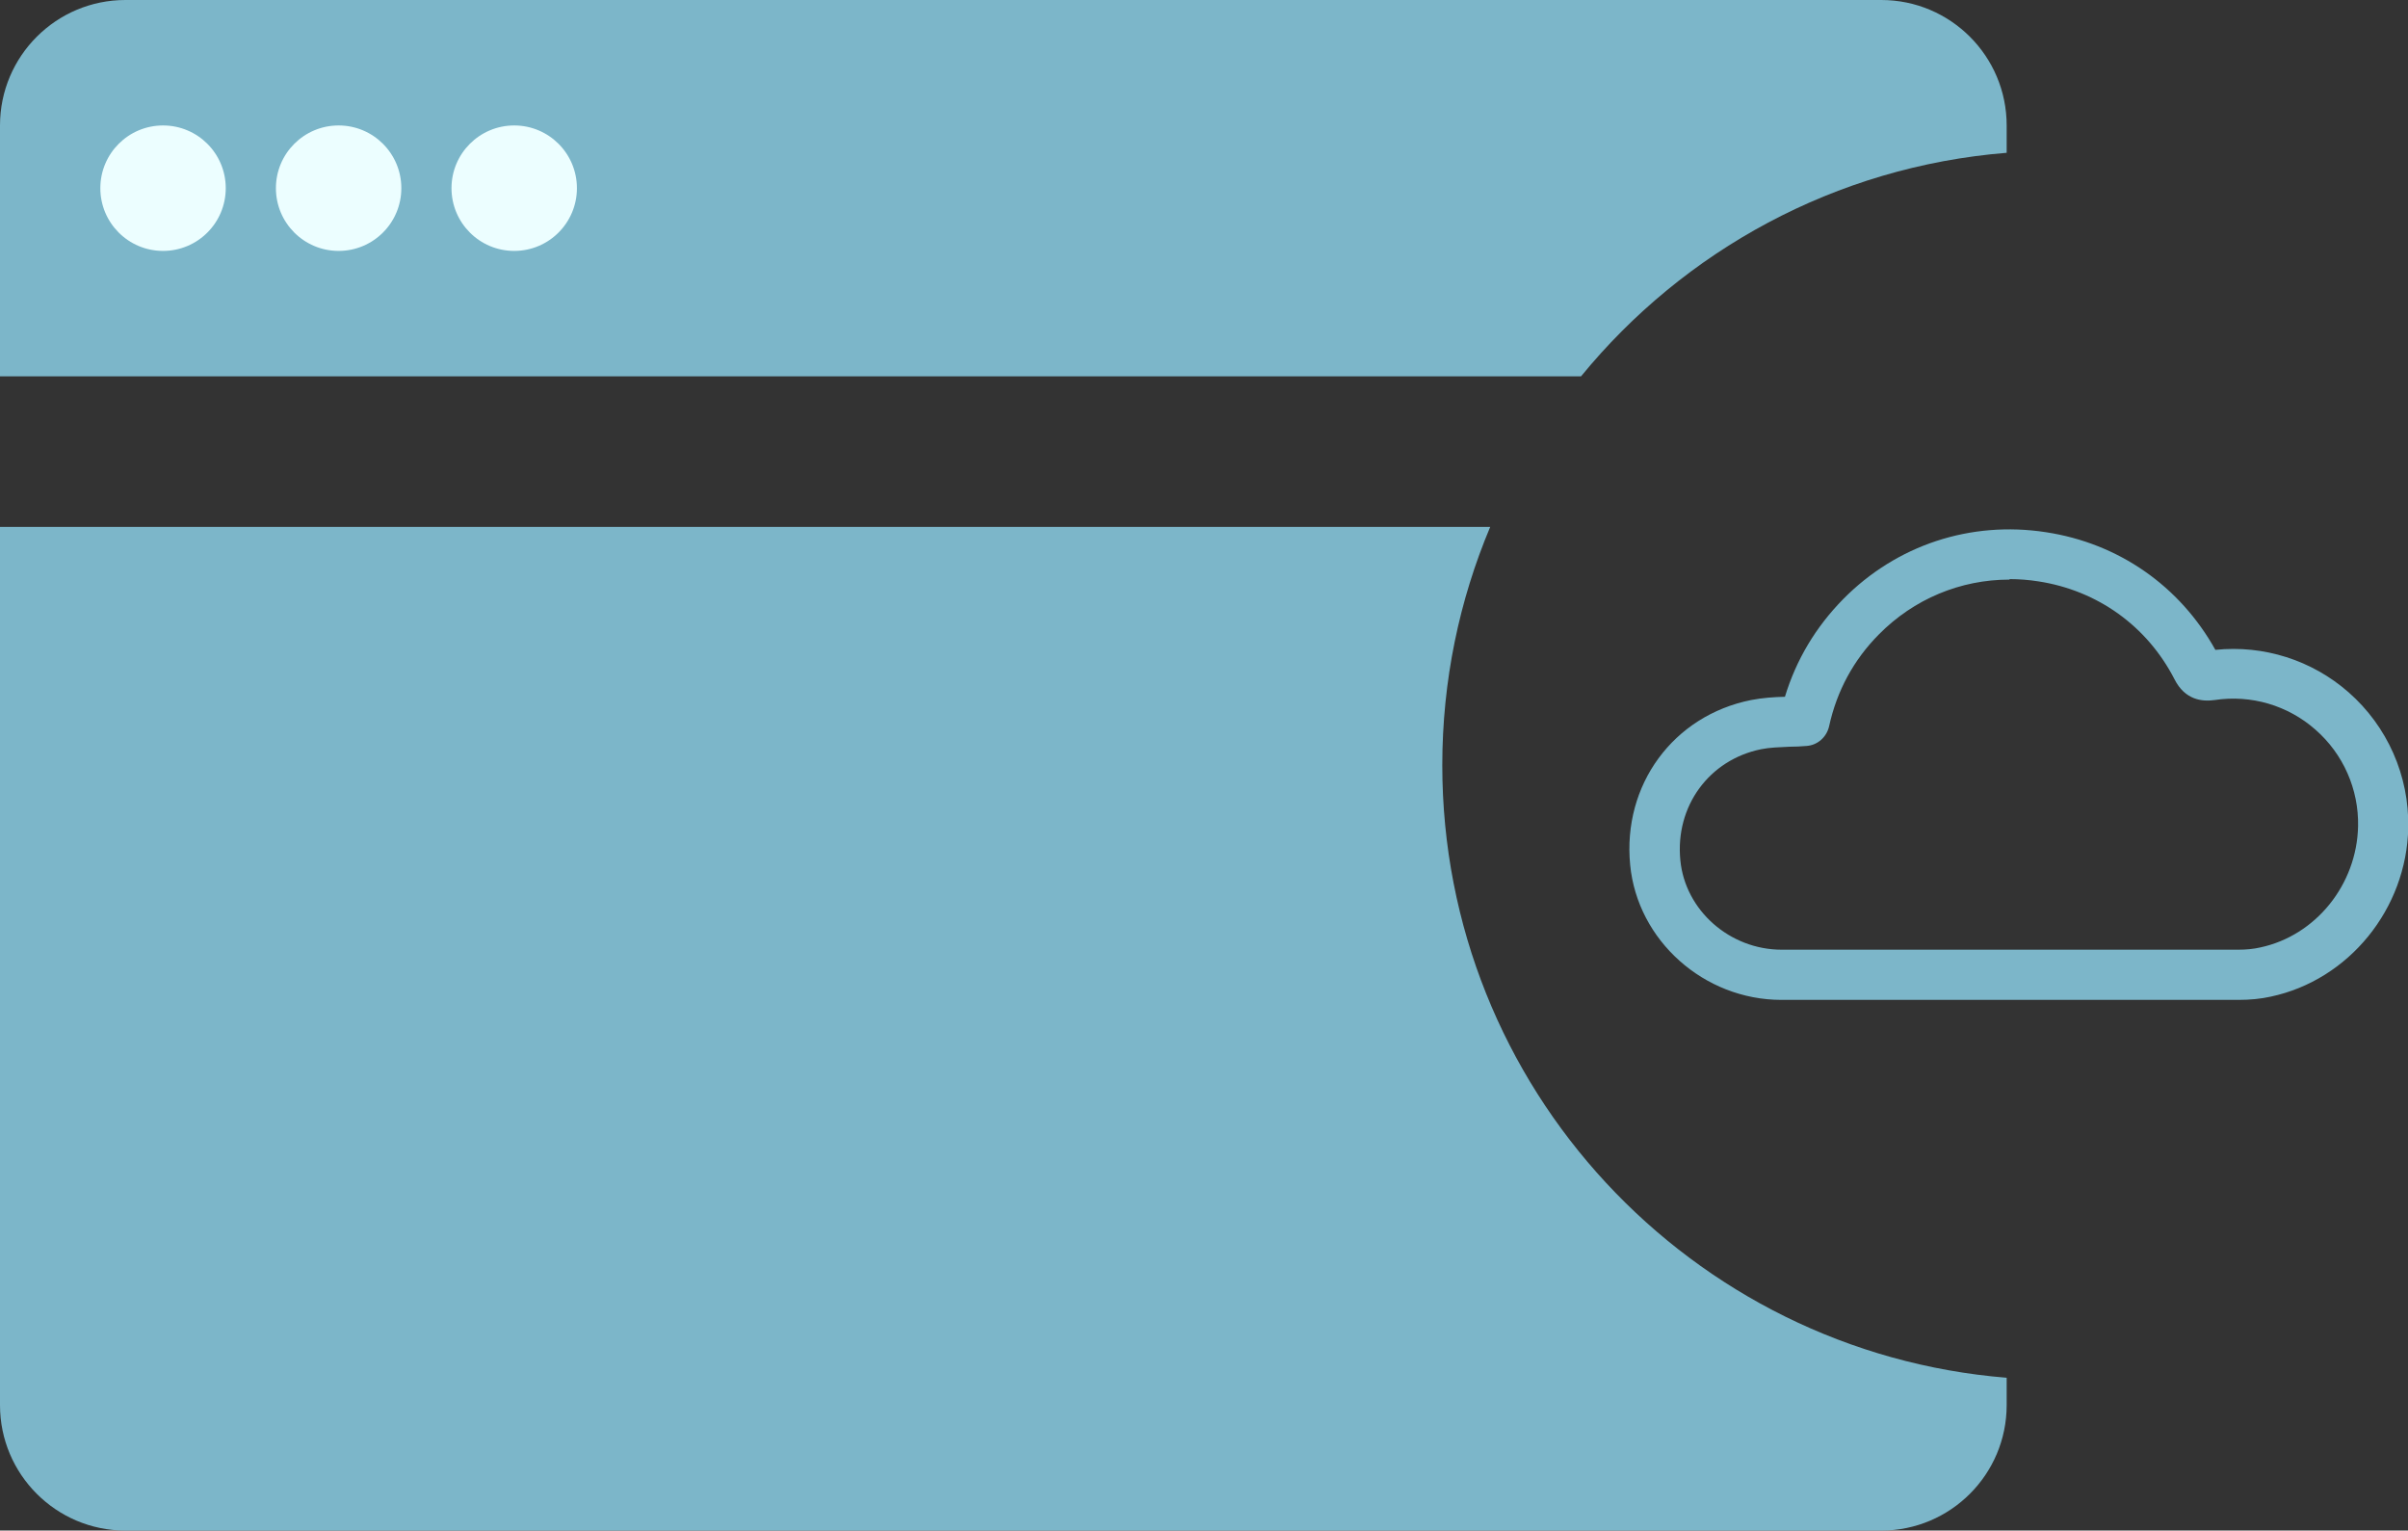 <svg width="96" height="61" viewBox="0 0 96 61" fill="none" xmlns="http://www.w3.org/2000/svg">
<rect x="0" y="0" width="96" height="61" fill="#333333" stroke="none"/>
<g clip-path="url(#clip0_6277_338)">
<path d="M57.5 30.5C57.5 27.13 58.18 23.92 59.41 21H0V56C0 58.76 2.24 61 5 61H75C77.76 61 80 58.76 80 56V54.91C67.41 53.89 57.5 43.35 57.5 30.5Z" fill="#7CB6C9"/>
<path d="M80 6.09V5C80 2.24 77.76 0 75 0H5C2.24 0 0 2.24 0 5V15H63.03C67.13 9.99 73.17 6.64 80 6.09Z" fill="#7CB6C9"/>
<path d="M6.5 10C7.881 10 9 8.881 9 7.5C9 6.119 7.881 5 6.5 5C5.119 5 4 6.119 4 7.5C4 8.881 5.119 10 6.5 10Z" fill="#ECFEFF"/>
<path d="M13.5 10C14.881 10 16 8.881 16 7.5C16 6.119 14.881 5 13.5 5C12.119 5 11 6.119 11 7.5C11 8.881 12.119 10 13.5 10Z" fill="#ECFEFF"/>
<path d="M20.5 10C21.881 10 23 8.881 23 7.5C23 6.119 21.881 5 20.5 5C19.119 5 18 6.119 18 7.5C18 8.881 19.119 10 20.5 10Z" fill="#ECFEFF"/>
<path d="M77.55 39.85C75.37 39.85 73.19 39.85 71.02 39.85C67.93 39.85 65.28 37.48 64.99 34.47C64.68 31.28 66.71 28.52 69.81 27.9C70.27 27.81 70.73 27.78 71.16 27.77C71.61 26.29 72.39 24.99 73.48 23.88C75.61 21.72 78.56 20.75 81.56 21.21C84.46 21.65 86.9 23.35 88.32 25.9C90.25 25.7 92.17 26.31 93.63 27.59C95.18 28.95 96.05 30.92 96.01 32.98C95.95 36.22 93.64 39.06 90.53 39.72C90.13 39.81 89.7 39.85 89.24 39.85C85.35 39.85 81.45 39.85 77.56 39.85H77.55ZM80.11 23.1C78.16 23.1 76.3 23.87 74.9 25.29C73.9 26.3 73.23 27.53 72.92 28.95C72.82 29.38 72.46 29.7 72.02 29.73C71.79 29.75 71.57 29.76 71.35 29.76C70.94 29.78 70.55 29.79 70.21 29.86C68.14 30.28 66.78 32.13 66.99 34.28C67.18 36.28 68.96 37.85 71.03 37.85C77.1 37.85 83.17 37.85 89.24 37.85C89.55 37.85 89.85 37.82 90.11 37.76C92.32 37.29 93.96 35.26 94.01 32.93C94.04 31.46 93.42 30.05 92.31 29.08C91.21 28.11 89.74 27.68 88.29 27.9C87.79 27.97 87.11 27.9 86.69 27.07C85.6 24.95 83.62 23.53 81.26 23.17C80.88 23.11 80.49 23.08 80.12 23.08L80.11 23.1Z" fill="#7CB6C9"/>
</g>
<defs>
<clipPath id="clip0_6277_338">
<rect width="96" height="61" fill="white"/>
</clipPath>
</defs>
</svg>

